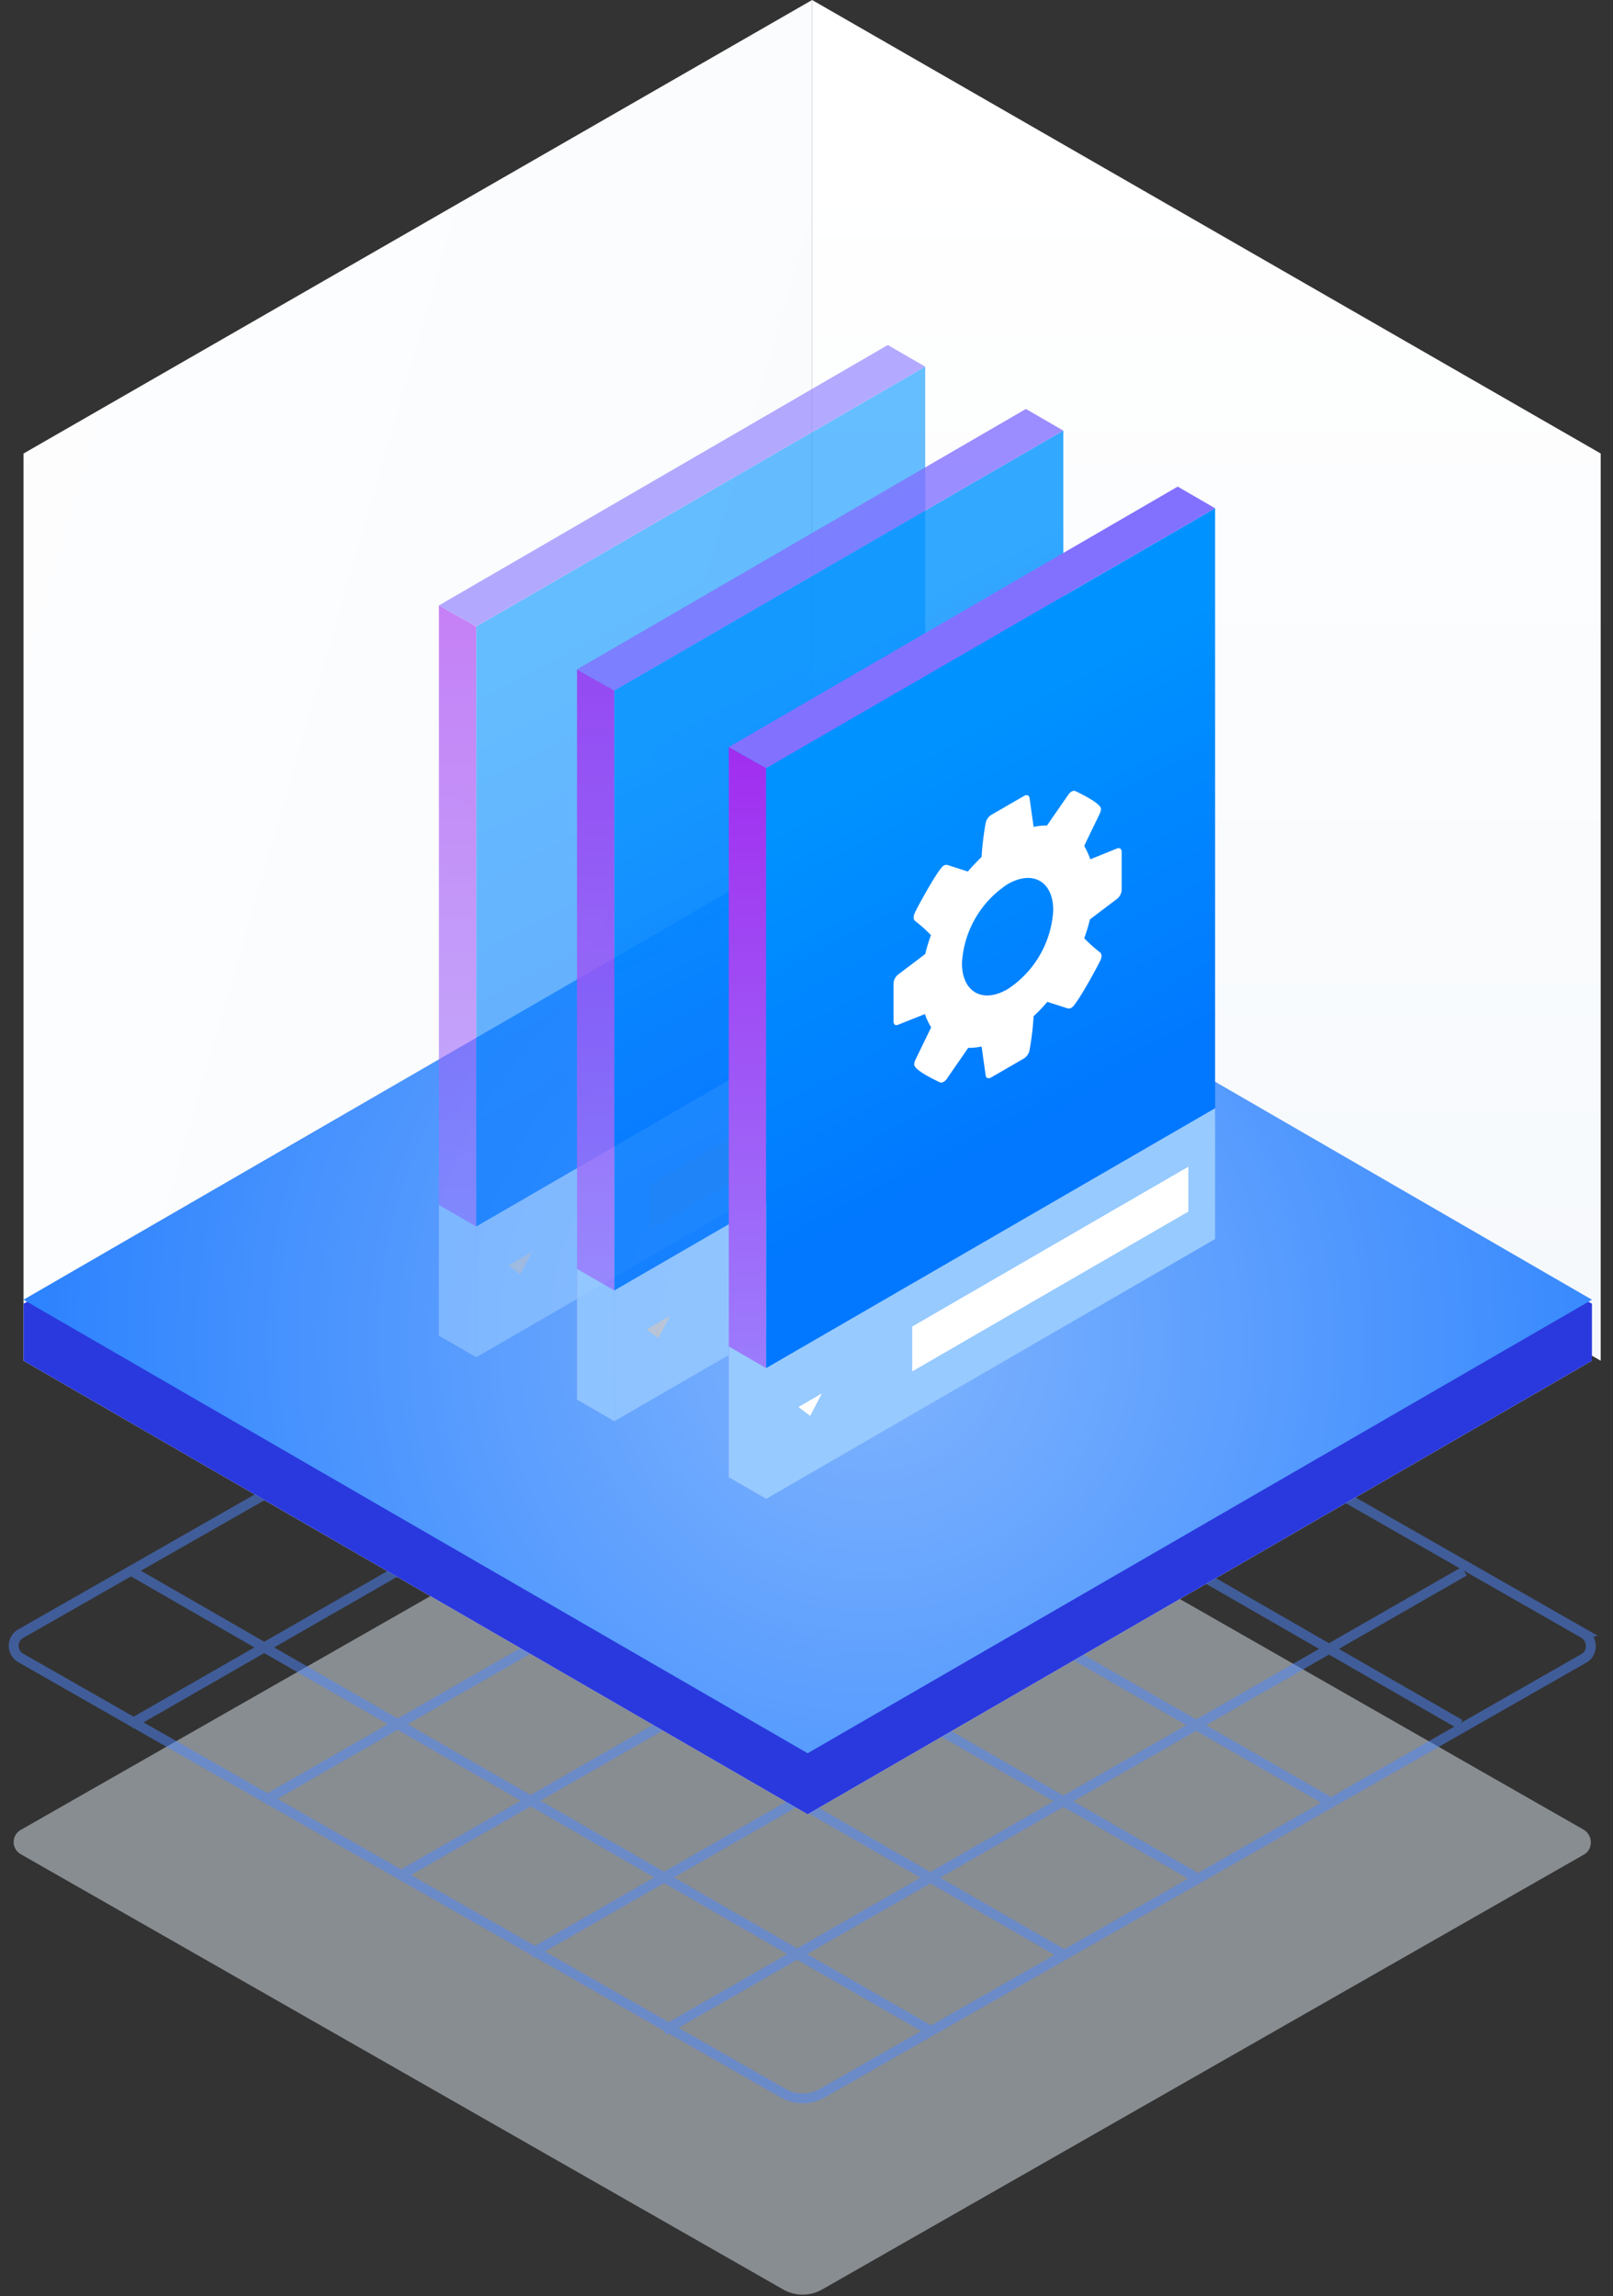 <svg xmlns="http://www.w3.org/2000/svg" xmlns:xlink="http://www.w3.org/1999/xlink" width="118" height="168" viewBox="0 0 118 168">
    <rect x="0" y="0" width="118" height="168" fill="#333333" stroke="none"/>
    <defs>
        <linearGradient id="a" x1="50%" x2="50%" y1="95.821%" y2="10.378%">
            <stop offset="0%" stop-color="#F6F9FC"/>
            <stop offset="100%" stop-color="#FFF"/>
        </linearGradient>
        <linearGradient id="b" x1="171.445%" x2="-45.933%" y1="100%" y2="-10.122%">
            <stop offset="0%" stop-color="#F6F9FC"/>
            <stop offset="100%" stop-color="#FFF"/>
        </linearGradient>
        <linearGradient id="c" x1="46419.419%" x2="51901.43%" y1="68803%" y2="75970%">
            <stop offset="0%" stop-color="#2A39DD"/>
            <stop offset="28%" stop-color="#2449E7"/>
            <stop offset="100%" stop-color="#1670FF"/>
        </linearGradient>
        <radialGradient id="e" cx="54.049%" cy="54.43%" r="140.163%" fx="54.049%" fy="54.43%" gradientTransform="scale(-.578 -1) rotate(-21.73 -3.033 3.842)">
            <stop offset="0%" stop-color="#FFF" stop-opacity=".5"/>
            <stop offset="100%" stop-color="#FFF" stop-opacity="0"/>
        </radialGradient>
        <path id="d" d="M114.738 95.095l-57.376 33.179L0 95.094l57.362-33.19z"/>
        <linearGradient id="f" x1="50%" x2="50%" y1="100%" y2="0%">
            <stop offset="0%" stop-color="#9B8DFF"/>
            <stop offset="100%" stop-color="#A12DEF"/>
        </linearGradient>
        <linearGradient id="g" x1="62.898%" x2="50%" y1="71.308%" y2="24.293%">
            <stop offset="0%" stop-color="#0178FF"/>
            <stop offset="100%" stop-color="#0092FF"/>
        </linearGradient>
        <linearGradient id="h" x1="2407%" x2="6853%" y1="4225%" y2="4225%">
            <stop offset="0%" stop-color="#8271FF"/>
            <stop offset="100%" stop-color="#E4BCFF"/>
        </linearGradient>
    </defs>
    <g fill="none" fill-rule="evenodd">
        <path fill="#DFE8F0" fill-opacity=".5" d="M115.872 133.877l-57.15-32.646L1.53 133.877a1.02 1.02 0 0 0 0 1.79l55.814 31.868a2.881 2.881 0 0 0 2.753 0l55.814-31.868c.629-.39.629-1.362-.04-1.79z"/>
        <g stroke="#4E87FF" stroke-width=".72" opacity=".5">
            <path d="M68.099 92.544L9.547 126.147m68.317-27.99l-58.552 33.604m68.317-28.029l-58.552 33.603m68.317-27.99L38.842 142.95m68.278-27.99l-58.552 33.603M48.537 92.622l58.27 33.533m-67.95-27.93l58.272 33.532m-67.99-27.97L87.41 137.32m-67.989-27.931l58.27 33.533M9.704 114.99l58.27 33.533M115.872 119.518l-57.15-32.646L1.53 119.518a1.02 1.02 0 0 0 0 1.79l55.814 31.868a2.881 2.881 0 0 0 2.753 0l55.814-31.868c.629-.39.629-1.362-.04-1.79z"/>
        </g>
        <g fill-rule="nonzero">
            <path fill="#FFF" d="M116.459 99.556L59.084 132.74 1.72 99.556 59.084 66.37z"/>
            <path fill="url(#a)" d="M115.379 99.556l-57.69-33.181V0l57.69 33.18v66.376z" transform="translate(1.721)"/>
            <path fill="url(#b)" d="M57.69 66.375L0 99.555V33.182L57.69 0z" transform="translate(1.721)"/>
            <path fill="url(#c)" d="M114.738 95.38v4.176L57.362 132.74 0 99.556V95.38l57.362-29.01 57.376 29.01z" transform="translate(1.721)"/>
            <g transform="translate(1.721)">
                <use fill="#0169FE" xlink:href="#d"/>
                <use fill="url(#e)" xlink:href="#d"/>
            </g>
        </g>
        <g fill-rule="nonzero">
            <path fill="#999" d="M67.726 78.285v-3.283l-20.2 11.694v3.283z"/>
            <g opacity=".6">
                <path fill="url(#f)" d="M.108 19.296l2.736 1.54v53.466L.108 72.72z" transform="translate(32 25)"/>
                <path fill="url(#g)" d="M35.684 45.728V1.825L2.844 20.836V64.74z" transform="translate(32 25)"/>
                <path fill="url(#h)" d="M35.684 1.825L32.948.242.108 19.296l2.736 1.54z" transform="translate(32 25)"/>
                <path fill="#97CAFF" d="M67.684 80.292v-9.564l-32.84 19.01v9.564z"/>
                <path fill="#97CAFF" d="M34.844 99.302V89.74l-2.736-1.584v9.564z"/>
                <path fill="#CCC" d="M38.061 93.23l.857-1.64-1.713.991z"/>
            </g>
            <path fill="#999" d="M75.83 82.965v-3.283l-20.2 11.694v3.283z"/>
            <g opacity=".8">
                <path fill="url(#f)" d="M.123 19.342l2.736 1.54v53.466L.123 72.764z" transform="translate(42.089 29.634)"/>
                <path fill="url(#g)" d="M35.699 45.774V1.87l-32.84 19.01v43.903z" transform="translate(42.089 29.634)"/>
                <path fill="url(#h)" d="M35.699 1.871L32.963.287.123 19.342l2.736 1.54z" transform="translate(42.089 29.634)"/>
                <path fill="#97CAFF" d="M77.787 84.972v-9.564l-32.84 19.01v9.565z"/>
                <path fill="#97CAFF" d="M44.948 103.982v-9.564l-2.736-1.583v9.564z"/>
                <path fill="#CCC" d="M48.165 97.91l.857-1.64-1.713.991z"/>
            </g>
            <path fill="url(#f)" d="M21.316 29.657l2.736 1.539v53.466l-2.736-1.583z" transform="translate(32 25)"/>
            <path fill="url(#g)" d="M56.892 56.088V12.185l-32.84 19.011v43.902z" transform="translate(32 25)"/>
            <path fill="url(#h)" d="M56.892 12.185l-2.736-1.583-32.84 19.055 2.736 1.539z" transform="translate(32 25)"/>
            <path fill="#97CAFF" d="M88.892 81.088L56.052 100.1v9.563l32.84-19.01zM56.052 109.662v-9.564l-2.736-1.583v9.564z"/>
            <path fill="#FFF" d="M86.934 88.645v-3.283L66.733 97.056v3.283zM59.27 103.59l.856-1.64-1.713.991zM82.056 65.112a.912.912 0 0 1-.3.624l-2.02 1.53c-.113.468-.252.93-.418 1.381.364.378.757.728 1.174 1.046a.342.342 0 0 1 .09.247.68.68 0 0 1-.09.338c-.261.556-1.722 3.232-2.1 3.45a.386.386 0 0 1-.274.054l-1.5-.482c-.312.37-.647.72-1.003 1.047-.05.838-.15 1.672-.3 2.499-.05.239-.19.45-.391.586l-2.426 1.404c-.182.106-.365.046-.39-.149l-.3-2.121c-.322.07-.65.103-.979.1l-1.538 2.227a.739.739 0 0 1-.261.256.31.31 0 0 1-.274.038c-.339-.164-1.878-.878-1.878-1.313a.885.885 0 0 1 .092-.338c.378-.79.769-1.57 1.147-2.375a4.68 4.68 0 0 1-.456-.966l-1.982.788c-.183.075-.313-.044-.313-.254v-2.776a.912.912 0 0 1 .3-.623l2.02-1.53c.113-.469.252-.93.418-1.382a10.354 10.354 0 0 0-1.173-1.046.37.37 0 0 1-.092-.247.778.778 0 0 1 .092-.353c.26-.556 1.72-3.217 2.099-3.436a.386.386 0 0 1 .274-.053l1.5.482c.316-.37.65-.725 1.003-1.062a21.27 21.27 0 0 1 .3-2.483c.05-.24.19-.45.391-.587l2.426-1.404c.182-.106.365-.046.391.149l.3 2.121c.321-.069.65-.103.978-.1l1.539-2.227a.783.783 0 0 1 .26-.256.31.31 0 0 1 .274-.038c.34.164 1.878.893 1.878 1.313a.885.885 0 0 1-.092.338c-.378.804-.769 1.57-1.134 2.367.178.31.326.636.443.974l1.982-.802c.183-.061.313.058.313.268v2.776zm-8.345-.42a7.397 7.397 0 0 0-3.338 5.773c0 2.115 1.5 2.972 3.338 1.908A7.397 7.397 0 0 0 77.05 66.6c0-2.115-1.5-2.972-3.338-1.908z"/>
        </g>
    </g>
</svg>
